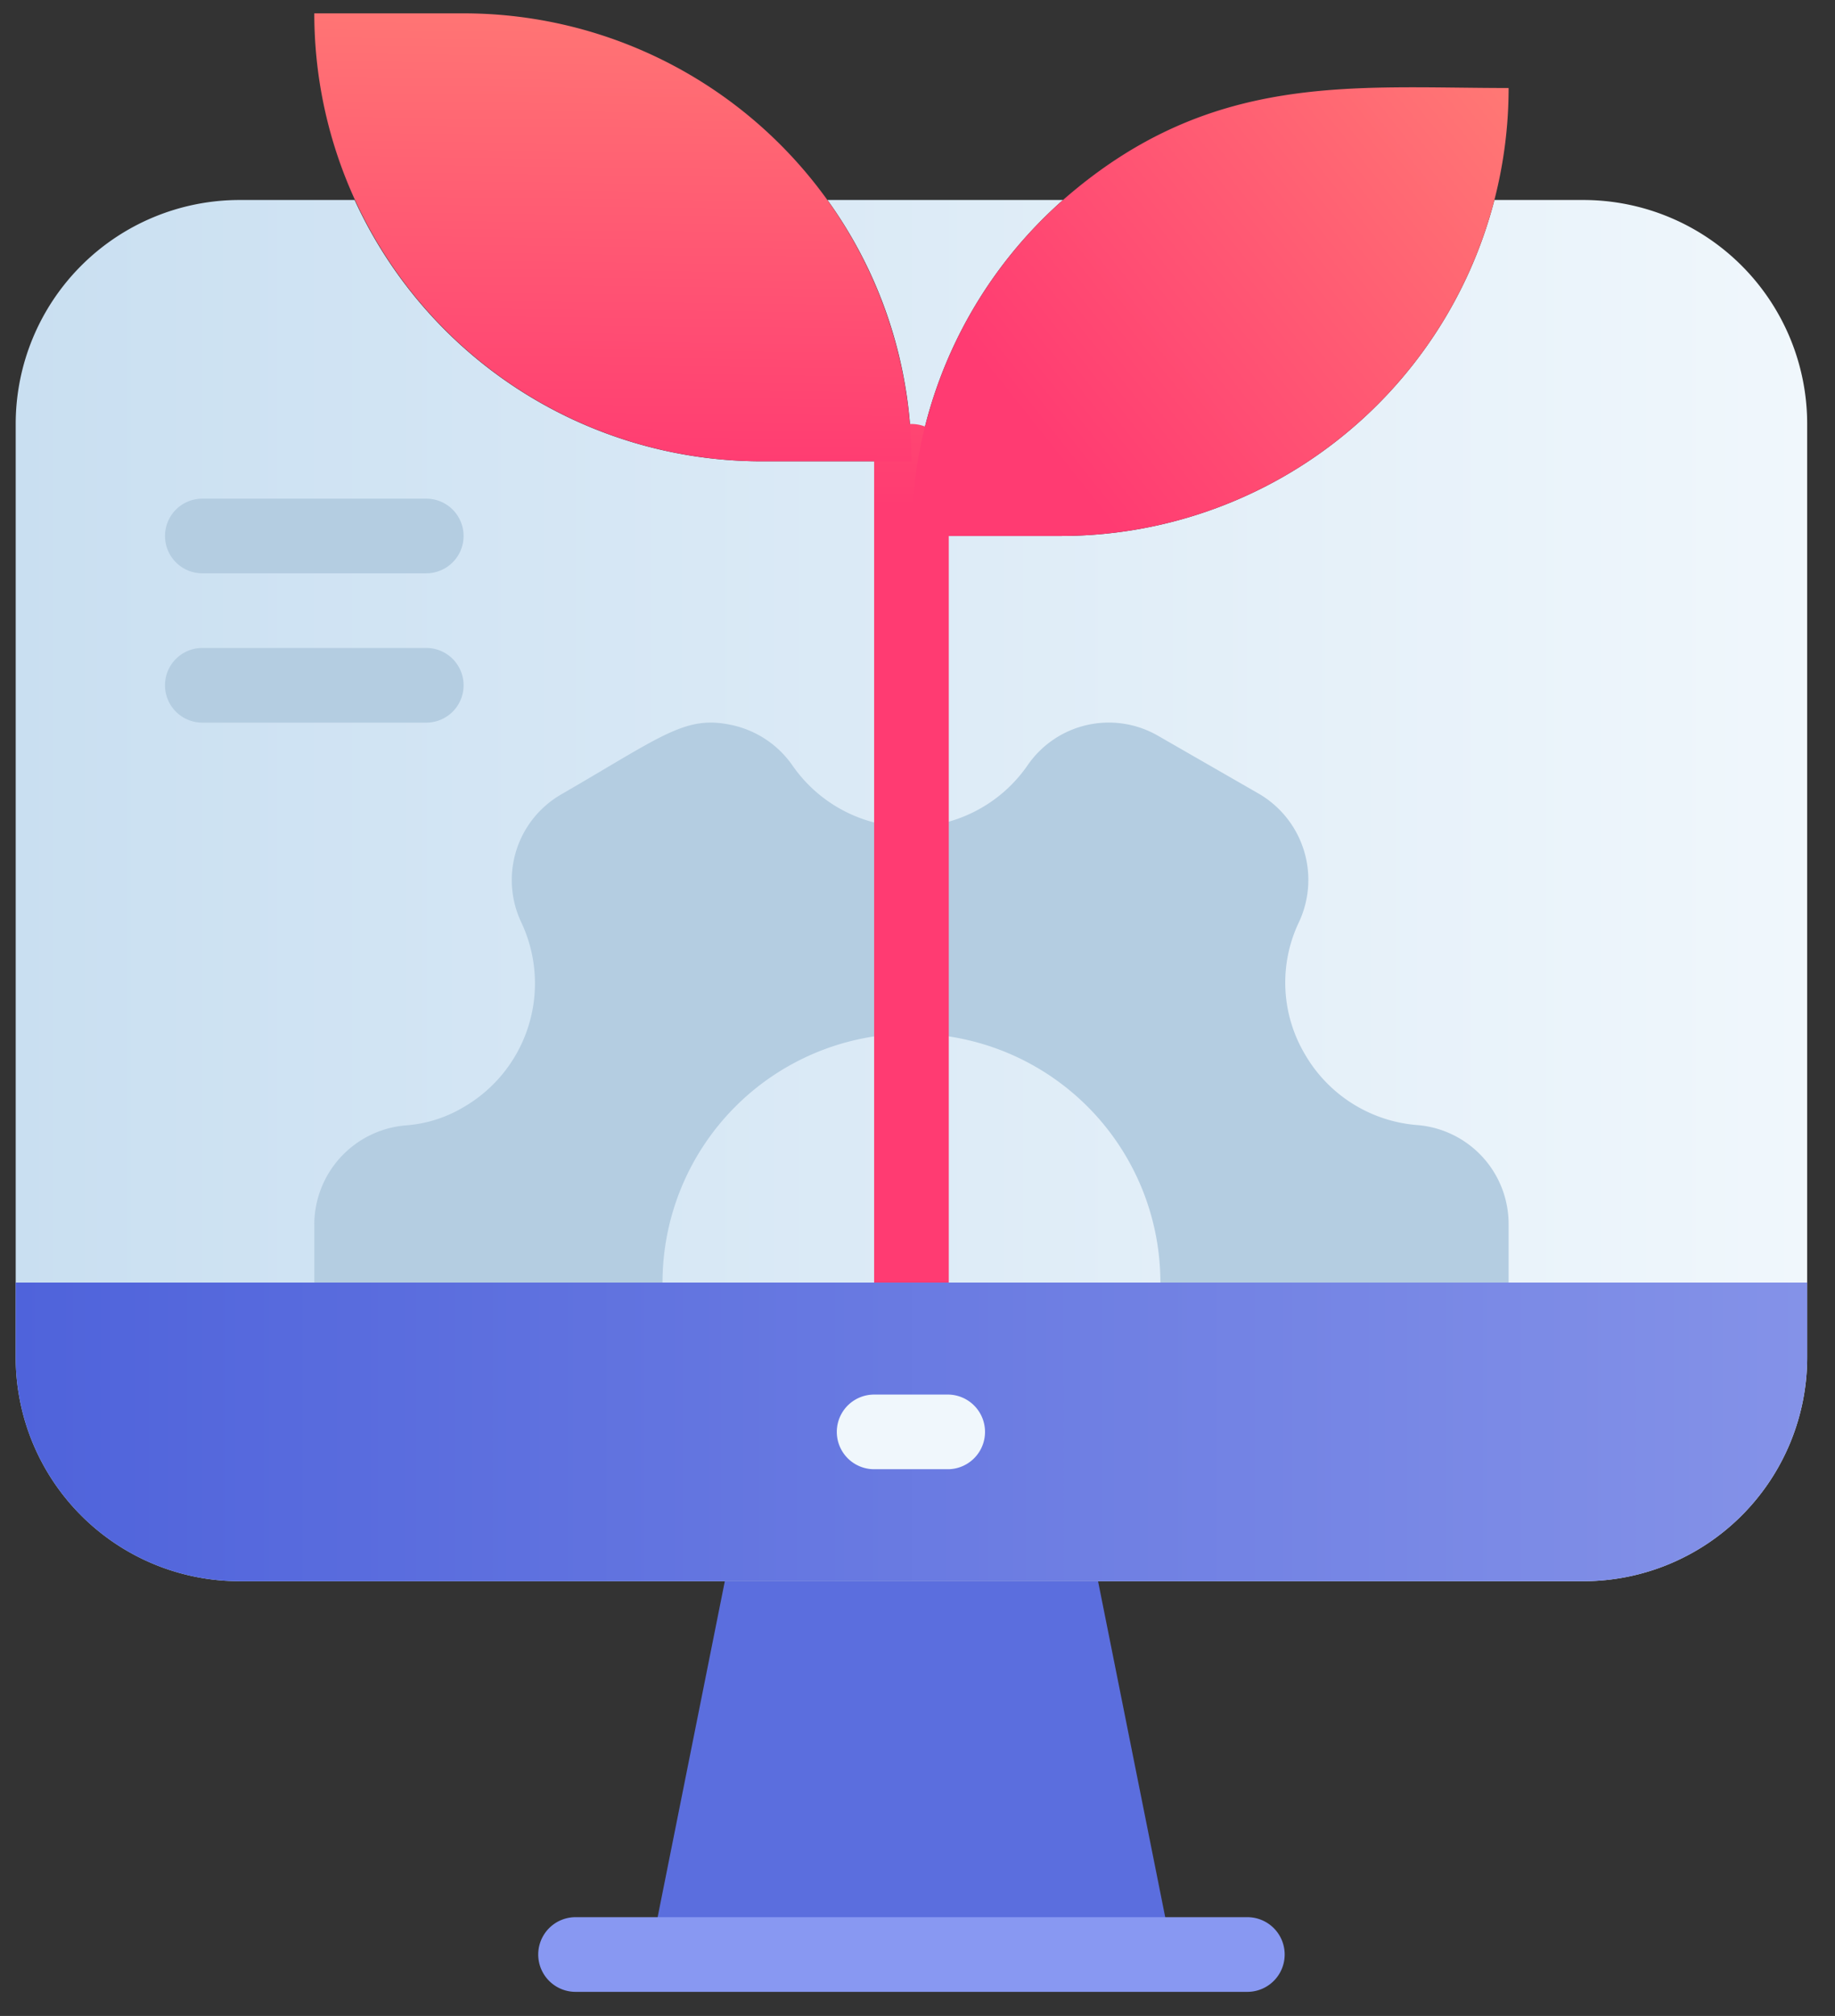 <svg width="61" height="67" fill="none" xmlns="http://www.w3.org/2000/svg"><rect width="100%" height="100%" fill="#333333" stroke="none"/><path d="M60.075 14.091v31.017a7.444 7.444 0 01-7.444 7.444H7.966a7.444 7.444 0 01-7.444-7.444V14.091a7.444 7.444 0 017.444-7.444h3.822a14.889 14.889 0 0013.548 8.685h4.963a14.777 14.777 0 00-2.792-8.685h7.829a14.889 14.889 0 00-5.037 11.166h4.962A14.888 14.888 0 0049.678 6.647h2.953a7.444 7.444 0 017.444 7.444z" fill="url(#paint0_linear_886_6811)"/><path d="M38.983 64.959h-17.37l2.482-12.407h12.407l2.481 12.407z" fill="#5B6EDE"/><path d="M41.465 66.2H19.133a1.24 1.24 0 110-2.482h22.332a1.24 1.24 0 110 2.482z" fill="#8898F2"/><path d="M50.15 40.704v1.923H38.574a8.275 8.275 0 10-16.55 0H10.448v-1.923a3.313 3.313 0 013.027-3.3 4.366 4.366 0 001.936-.608 4.751 4.751 0 001.923-6.13 3.287 3.287 0 011.328-4.267c3.411-1.973 4.13-2.643 5.694-2.295a3.3 3.3 0 011.998 1.352 4.752 4.752 0 007.791 0 3.276 3.276 0 014.367-.993l3.325 1.911a3.313 3.313 0 011.34 4.28 4.664 4.664 0 00.199 4.38 4.74 4.74 0 003.722 2.357 3.3 3.3 0 013.052 3.313z" fill="#B4CDE1"/><path d="M29.058 42.627V15.332a1.24 1.24 0 112.481 0v27.295a1.24 1.24 0 11-2.48 0z" fill="url(#paint1_linear_886_6811)"/><path d="M14.17 19.054H6.726a1.24 1.24 0 110-2.481h7.444a1.24 1.24 0 110 2.481zm0 4.963H6.726a1.24 1.24 0 110-2.482h7.444a1.24 1.24 0 110 2.482z" fill="#B4CDE1"/><path d="M30.299 15.332h-4.963A14.888 14.888 0 0110.448.444h4.963a14.888 14.888 0 0114.888 14.888z" fill="url(#paint2_linear_886_6811)"/><path d="M50.15 2.925a14.888 14.888 0 01-14.89 14.888H30.3a14.887 14.887 0 015.037-11.166c4.888-4.28 9.578-3.722 14.814-3.722z" fill="url(#paint3_linear_886_6811)"/><path d="M60.075 42.627v2.481a7.444 7.444 0 01-7.444 7.444H7.966a7.444 7.444 0 01-7.444-7.444v-2.481h59.553z" fill="url(#paint4_linear_886_6811)"/><path d="M31.54 48.83h-2.482a1.24 1.24 0 110-2.481h2.481a1.241 1.241 0 010 2.481z" fill="#F0F7FC"/><defs><linearGradient id="paint0_linear_886_6811" x1=".522" y1="29.6" x2="60.075" y2="29.6" gradientUnits="userSpaceOnUse"><stop stop-color="#C9DFF1"/><stop offset="1" stop-color="#F0F7FC"/></linearGradient><linearGradient id="paint1_linear_886_6811" x1="29.957" y1="-6.817" x2="29.957" y2="16.792" gradientUnits="userSpaceOnUse"><stop stop-color="#FF9B75"/><stop offset="1" stop-color="#FF3B72"/></linearGradient><linearGradient id="paint2_linear_886_6811" x1="21.429" y1="-9.546" x2="21.127" y2="15.701" gradientUnits="userSpaceOnUse"><stop stop-color="#FF9B75"/><stop offset="1" stop-color="#FF3B72"/></linearGradient><linearGradient id="paint3_linear_886_6811" x1="58.342" y1="-4.565" x2="34.461" y2="14.404" gradientUnits="userSpaceOnUse"><stop stop-color="#FF9B75"/><stop offset="1" stop-color="#FF3B72"/></linearGradient><linearGradient id="paint4_linear_886_6811" x1=".522" y1="47.59" x2="60.075" y2="47.59" gradientUnits="userSpaceOnUse"><stop stop-color="#4F63DB"/><stop offset="1" stop-color="#8492E8"/></linearGradient></defs></svg>